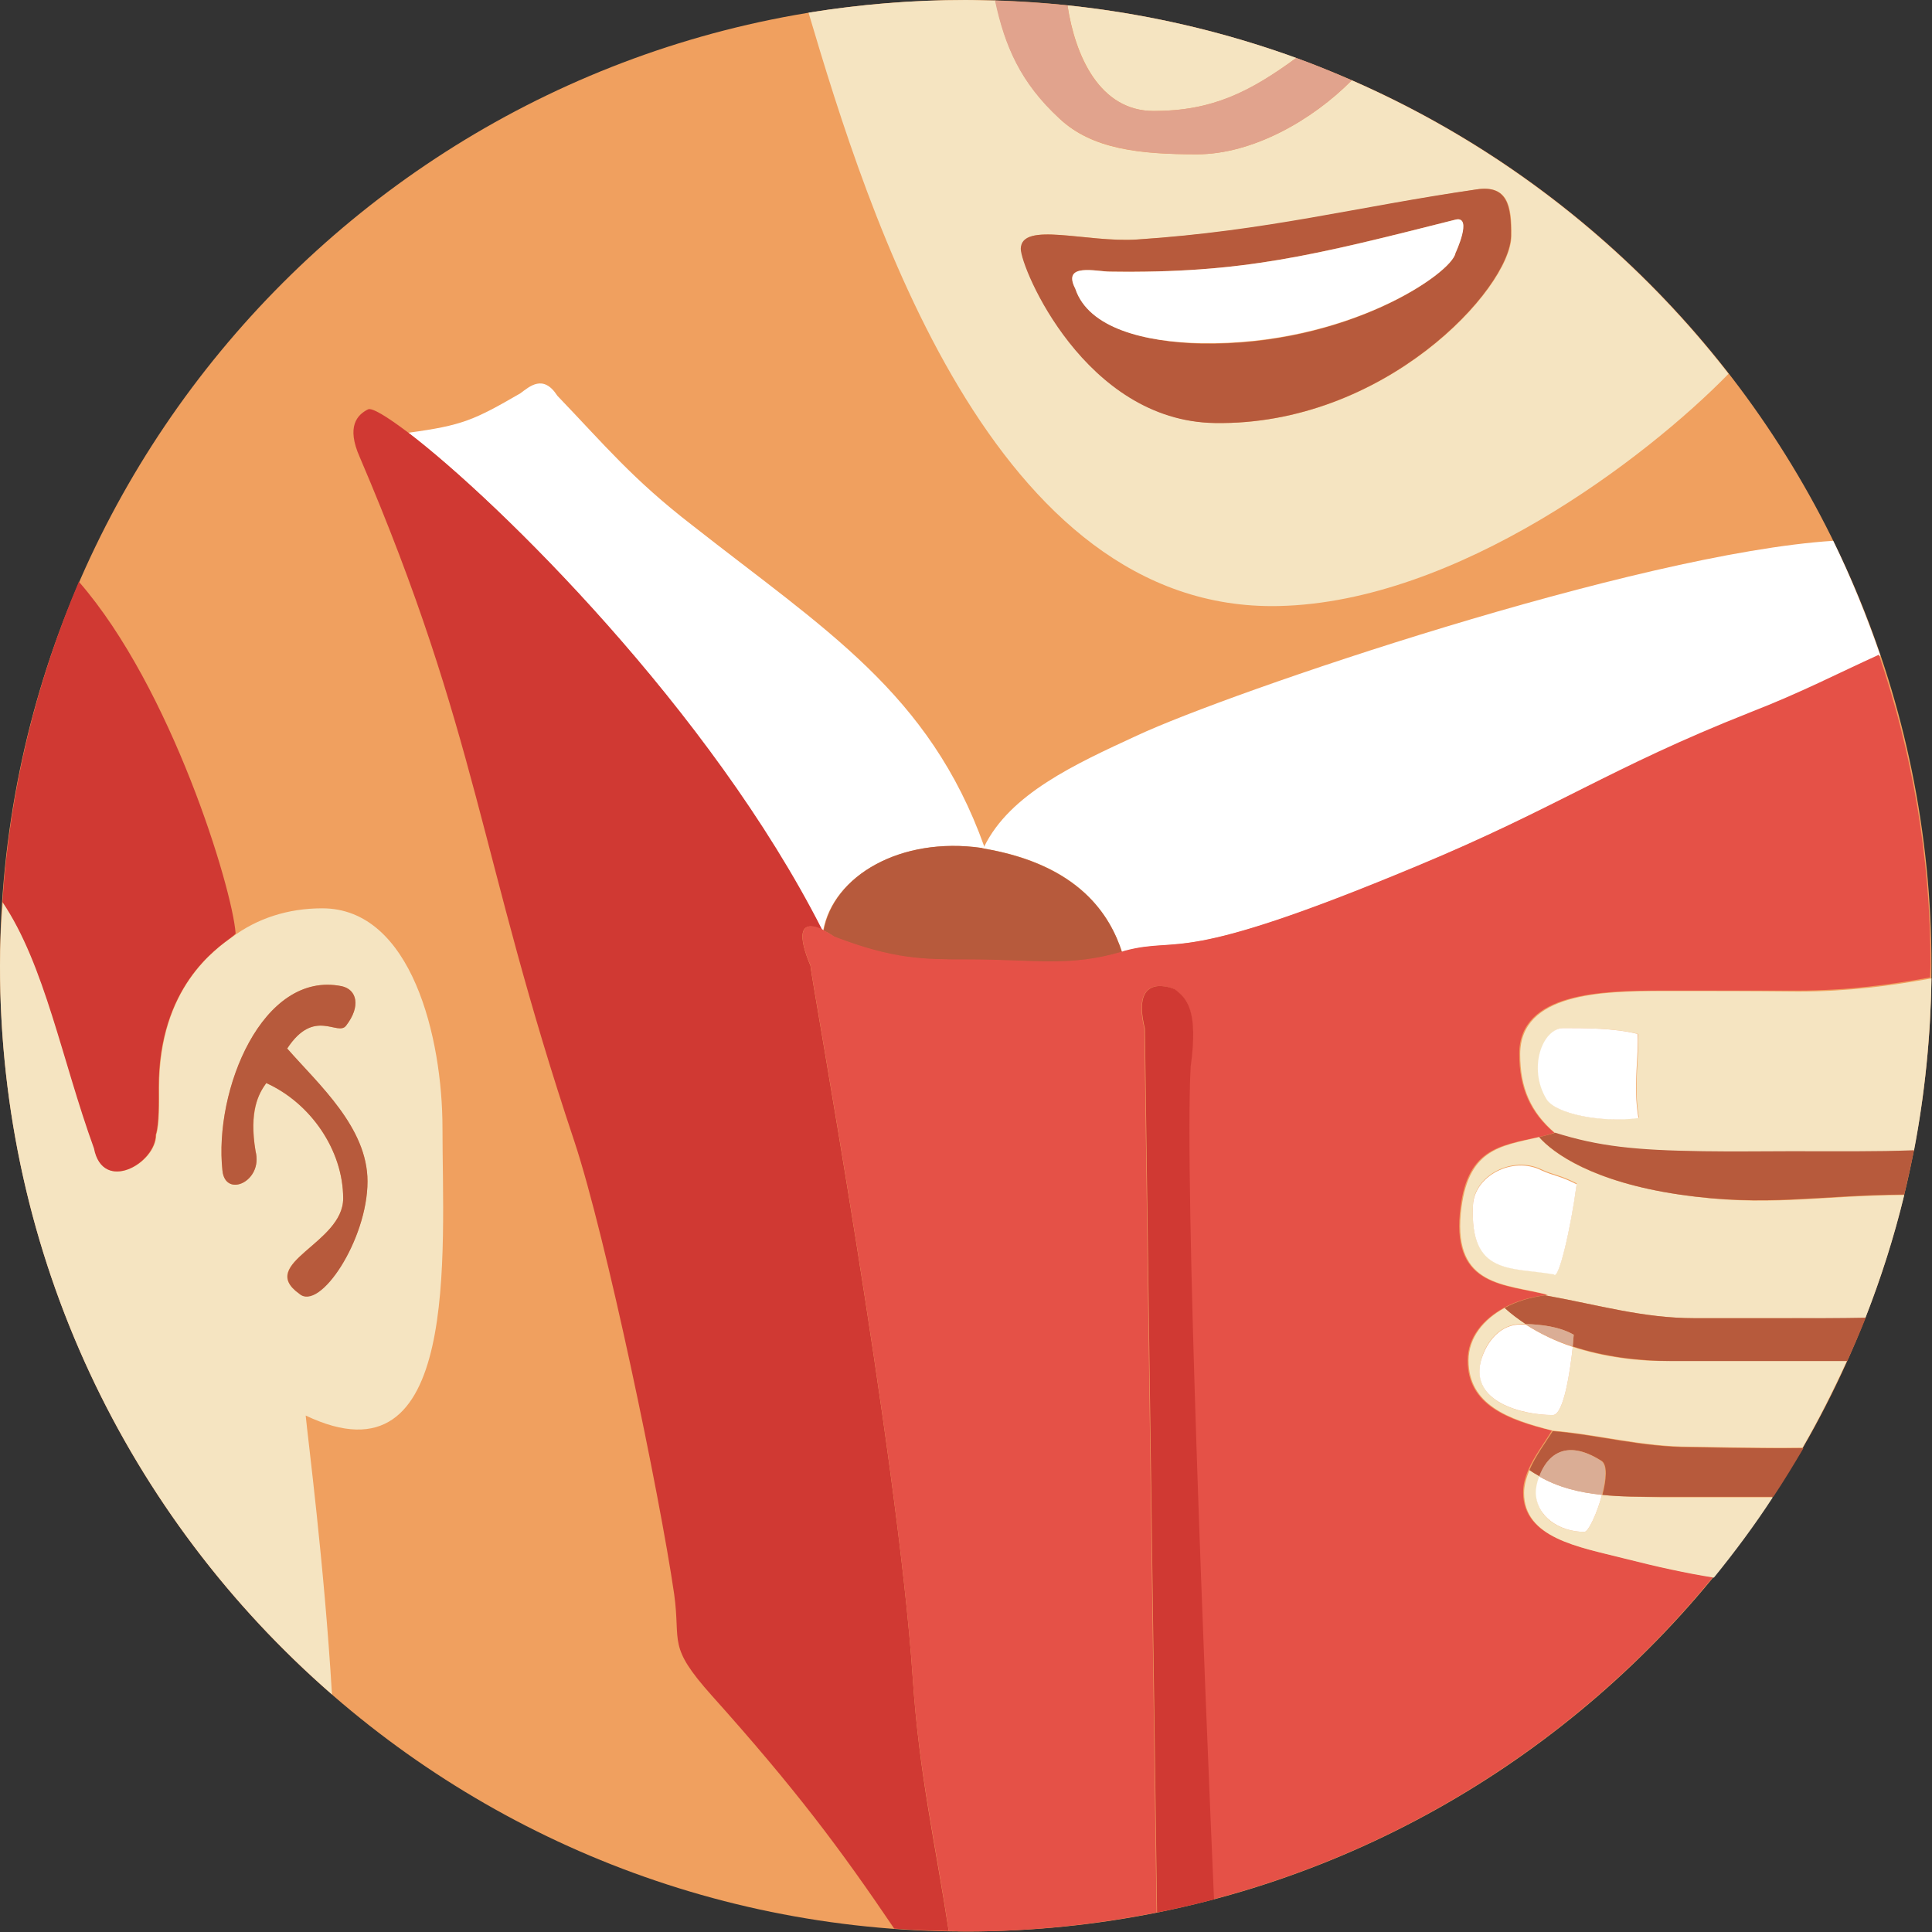 <?xml version="1.0" encoding="utf-8"?>
<!-- Generator: Adobe Illustrator 24.2.0, SVG Export Plug-In . SVG Version: 6.00 Build 0)  -->
<svg version="1.1" id="Lager_1" xmlns="http://www.w3.org/2000/svg" xmlns:xlink="http://www.w3.org/1999/xlink" x="0px" y="0px"
	 viewBox="0 0 39.69 39.69" style="enable-background:new 0 0 39.69 39.69;" xml:space="preserve">
<rect x="0" y="0" width="39.69" height="39.69" fill="#333333" stroke="none"/>
<style type="text/css">
	.st0{fill:#F0A05F;}
	.st1{fill:none;}
	.st2{fill:#F5E4C1;}
	.st3{fill:#E1A38D;}
	.st4{fill:#B75A3C;}
	.st5{fill:#FFFFFF;}
	.st6{fill:#D03933;}
	.st7{fill:#E55147;}
	.st8{fill:#DAAD95;}
</style>
<g>
	<path class="st0" d="M0,19.84C0,8.88,8.88,0,19.84,0s19.84,8.88,19.84,19.84c0,10.96-8.88,19.84-19.84,19.84S0,30.8,0,19.84
		L0,19.84z"/>
	<g>
		<path class="st1" d="M4.85,19.18c0,0.01-0.03,0.04-0.08,0.08c0,0,0,0,0,0c0.51-0.38,1.14-0.59,1.85-0.59
			c1.84,0,2.47,2.66,2.47,4.51c0,2.55,0.38,7.42-2.8,5.91c0.04,0.43,0.38,3.03,0.54,5.73c3.14,2.73,7.15,4.49,11.55,4.82
			c-1.11-1.65-2.02-2.87-3.75-4.79c-0.92-1.03-0.63-1.06-0.77-2.08c-0.3-2.06-1.4-7.33-2.05-9.3c-1.96-5.89-1.96-8.33-4.41-14.06
			C7.11,8.76,7.34,8.52,7.56,8.41c0.08-0.04,0.38,0.13,0.83,0.48c1.11-0.15,1.35-0.26,2.31-0.82c0.19-0.13,0.47-0.4,0.76,0.05
			c0.97,1.01,1.54,1.71,2.77,2.66c2.72,2.14,4.87,3.43,6,6.6c0.53-1.07,1.85-1.69,3.13-2.28c1.88-0.88,10.26-3.74,14.3-4
			c-0.6-1.22-1.32-2.36-2.14-3.42c-1.7,1.73-5.57,4.7-9.24,4.77c-5.87,0.12-8.43-8.04-9.66-12.19C9.87,1.37,4.27,5.87,1.63,11.96
			C3.53,14.14,4.77,18.25,4.85,19.18z"/>
		<path class="st2" d="M23.7,2.28c1.21,0,1.98-0.39,2.93-1.09c-1.49-0.54-3.07-0.91-4.7-1.08C22.09,1.15,22.59,2.28,23.7,2.28z"/>
		<path class="st2" d="M26.27,12.45c3.67-0.08,7.55-3.04,9.24-4.77c-2.02-2.6-4.68-4.69-7.74-6.03c-0.81,0.82-2.04,1.52-3.18,1.52
			c-1.17,0-2.15-0.1-2.82-0.73c-0.81-0.75-1.13-1.51-1.32-2.43C20.25,0.01,20.05,0,19.84,0c-1.1,0-2.17,0.09-3.23,0.26
			C17.84,4.41,20.4,12.58,26.27,12.45z M23.37,4.92c2.69-0.17,4.49-0.66,6.98-1.03c0.62-0.09,0.71,0.33,0.7,0.96
			c-0.02,1.09-2.61,3.9-6.09,3.84c-2.66-0.05-3.98-3.18-3.98-3.58C20.98,4.54,22.33,4.99,23.37,4.92z"/>
		<path class="st3" d="M21.77,2.44c0.67,0.62,1.65,0.73,2.82,0.73c1.14,0,2.37-0.7,3.18-1.52c-0.37-0.16-0.75-0.32-1.14-0.46
			c-0.95,0.69-1.72,1.09-2.93,1.09c-1.11,0-1.62-1.13-1.77-2.17c-0.49-0.05-0.99-0.08-1.49-0.1C20.64,0.94,20.96,1.7,21.77,2.44z"/>
		<path class="st4" d="M24.95,8.69c3.48,0.06,6.07-2.75,6.09-3.84c0.01-0.63-0.08-1.05-0.7-0.96c-2.49,0.36-4.29,0.85-6.98,1.03
			c-1.03,0.07-2.38-0.38-2.39,0.19C20.97,5.51,22.29,8.65,24.95,8.69z M22.09,5.93c-0.28-0.54,0.44-0.35,0.71-0.35
			c2.72,0.04,4.17-0.33,7.11-1.07C30.25,4.43,29.9,5.2,29.9,5.2c-0.07,0.41-2.22,1.91-5.22,1.86C23.53,7.03,22.36,6.74,22.09,5.93z"
			/>
		<path class="st5" d="M29.9,5.2c0,0,0.36-0.76,0.01-0.69c-2.93,0.74-4.38,1.11-7.11,1.07c-0.27,0-0.99-0.19-0.71,0.35
			c0.27,0.82,1.44,1.1,2.59,1.12C27.68,7.1,29.83,5.61,29.9,5.2z"/>
		<path class="st5" d="M16.88,19.1c0.01,0.01,0.02,0.01,0.03,0.02c0.2-1.12,1.59-1.94,3.26-1.7c0.01,0,0.02,0,0.03,0.01
			c0.01-0.01,0.01-0.03,0.02-0.04c-1.13-3.16-3.28-4.46-6-6.6c-1.23-0.95-1.8-1.65-2.77-2.66c-0.29-0.45-0.57-0.19-0.76-0.05
			C9.74,8.63,9.5,8.74,8.39,8.89C10.23,10.3,14.59,14.59,16.88,19.1z"/>
		<path class="st5" d="M20.22,17.39c-0.01,0.01-0.01,0.03-0.02,0.04c1.99,0.33,2.61,1.39,2.85,2.13c0.02-0.01,0.04-0.01,0.06-0.02
			c1.18-0.32,1.03,0.33,6-1.74c2.89-1.21,3.94-2.01,6.86-3.14c1.07-0.42,1.82-0.81,2.66-1.19c-0.28-0.81-0.6-1.6-0.97-2.36
			c-4.04,0.26-12.42,3.12-14.3,4C22.08,15.7,20.75,16.31,20.22,17.39z"/>
		<path class="st4" d="M16.92,19.12c0.07,0.03,0.14,0.07,0.22,0.13c1.21,0.47,1.83,0.47,2.72,0.47c1.45,0,2.11,0.16,3.19-0.16
			c-0.24-0.74-0.86-1.79-2.85-2.13c-0.01,0-0.02,0-0.03-0.01C18.5,17.18,17.12,17.99,16.92,19.12z"/>
		<path class="st6" d="M16.65,19.84c-0.25-0.59-0.25-0.97,0.24-0.74c-2.29-4.51-6.65-8.8-8.5-10.21C7.94,8.55,7.64,8.37,7.56,8.41
			C7.34,8.52,7.11,8.76,7.39,9.39c2.45,5.73,2.44,8.17,4.41,14.06c0.65,1.96,1.75,7.24,2.05,9.3c0.14,1.01-0.15,1.05,0.77,2.08
			c1.73,1.93,2.64,3.15,3.75,4.79c0.37,0.03,0.74,0.04,1.12,0.05c-0.27-1.77-0.61-3.22-0.74-5.21
			C18.44,29.84,16.65,20.03,16.65,19.84z"/>
		<path class="st7" d="M29.11,17.79c-4.98,2.08-4.82,1.43-6,1.74c-0.02,0.01-0.04,0.01-0.06,0.02c-1.09,0.32-1.75,0.16-3.19,0.16
			c-0.88,0-1.5,0-2.72-0.47c-0.08-0.05-0.16-0.1-0.22-0.13c-0.01-0.01-0.02-0.01-0.03-0.02c-0.48-0.22-0.49,0.16-0.24,0.74
			c0,0.18,1.79,10,2.1,14.63c0.13,1.99,0.48,3.44,0.74,5.21c0.12,0,0.23,0.01,0.35,0.01c1.34,0,2.65-0.14,3.92-0.39l-0.25-18.16
			c-0.29-1.21,0.61-0.81,0.61-0.81c0.27,0.19,0.49,0.44,0.33,1.6c-0.14,2.39,0.28,12.71,0.47,17.1c4.09-1.08,7.67-3.44,10.27-6.62
			c-0.58-0.09-1.16-0.22-1.87-0.4c-0.89-0.22-2.03-0.41-2.03-1.34c0-0.16,0.04-0.31,0.11-0.47c0.12-0.28,0.33-0.55,0.48-0.8
			c0,0,0,0,0,0c-0.91-0.22-1.73-0.53-1.73-1.44c0-0.48,0.32-0.85,0.74-1.08c0.25-0.14,0.54-0.22,0.83-0.26
			c0.02,0,0.04-0.01,0.06-0.01c-0.86-0.22-1.93-0.16-1.79-1.67c0.12-1.33,0.8-1.39,1.61-1.57c0.11-0.02,0.22-0.05,0.33-0.09
			c0,0,0,0,0,0c-0.5-0.42-0.72-0.93-0.72-1.62c0-1.26,1.68-1.3,2.93-1.3c1.07,0,1.7,0,2.77,0c1.05,0,1.92-0.12,2.74-0.27
			c0-0.08,0.01-0.17,0.01-0.25c0-2.23-0.38-4.38-1.06-6.38c-0.84,0.38-1.58,0.77-2.66,1.19C33.06,15.78,32,16.59,29.11,17.79z"/>
		<path class="st6" d="M24.46,21.92c0.16-1.16-0.07-1.41-0.33-1.6c0,0-0.91-0.4-0.61,0.81l0.25,18.16c0.4-0.08,0.79-0.17,1.17-0.27
			C24.75,34.63,24.33,24.31,24.46,21.92z"/>
		<path class="st2" d="M32.31,27.67c-0.05,0.46-0.18,1.4-0.41,1.4c-0.63,0-1.68-0.26-1.48-1.1c0.1-0.41,0.4-0.77,0.83-0.77
			c0.03,0,0.06,0,0.09,0c-0.15-0.1-0.29-0.21-0.43-0.33c-0.42,0.23-0.74,0.6-0.74,1.08c0,0.91,0.82,1.21,1.73,1.44c0,0,0,0,0,0
			c0.95,0.08,1.82,0.33,2.83,0.33c0.26,0,1.16,0.03,2.3,0.02c0.33-0.57,0.63-1.17,0.91-1.78c-1.23,0-2.18,0-3.62,0
			C33.65,27.97,32.95,27.88,32.31,27.67z"/>
		<path class="st2" d="M34.16,20.36c-1.25,0-2.93,0.04-2.93,1.3c0,0.69,0.22,1.19,0.72,1.62c0.89,0.28,1.64,0.36,3.04,0.38
			c0.71,0.01,1.09,0,1.8,0c0.95,0,1.76,0.01,2.53-0.02c0.22-1.15,0.34-2.33,0.36-3.54c-0.83,0.15-1.7,0.27-2.74,0.27
			C35.86,20.36,35.23,20.36,34.16,20.36z M31.78,22.58c-0.39-0.64-0.08-1.46,0.35-1.46c0.42,0,1.05,0,1.52,0.12
			c0.04,0.35-0.1,1.07,0.02,1.72C32.92,23.07,31.97,22.89,31.78,22.58z"/>
		<path class="st2" d="M34.5,24.54c-1.78-0.26-2.6-0.85-2.88-1.18c-0.81,0.19-1.48,0.24-1.61,1.57c-0.14,1.51,0.92,1.44,1.79,1.67
			c-0.02,0-0.04,0.01-0.06,0.01c1.11,0.2,2.01,0.47,3.07,0.47c0.71,0,1.09,0,1.8,0c0.62,0,1.18,0.01,1.71,0
			c0.32-0.82,0.59-1.66,0.8-2.53C37.34,24.56,36.29,24.81,34.5,24.54z M31.92,26.17c-0.89-0.14-1.73,0.02-1.66-1.42
			c0.03-0.61,0.81-1.01,1.4-0.73c0.25,0.12,0.38,0.11,0.73,0.29C32.27,25.23,32.02,26.31,31.92,26.17z"/>
		<path class="st2" d="M32.91,30.71c-0.1,0.38-0.28,0.76-0.36,0.76c-0.51,0-0.99-0.3-0.99-0.81c0-0.08,0.02-0.2,0.07-0.33
			c-0.07-0.04-0.14-0.08-0.21-0.13c-0.06,0.15-0.11,0.31-0.11,0.47c0,0.93,1.13,1.11,2.03,1.34c0.71,0.18,1.3,0.31,1.87,0.4
			c0.43-0.53,0.84-1.08,1.21-1.65c-0.7,0-1.41,0-2.31,0C33.67,30.75,33.28,30.75,32.91,30.71z"/>
		<path class="st4" d="M36.79,23.65c-0.71,0-1.09,0.01-1.8,0c-1.4-0.02-2.15-0.1-3.04-0.38c0,0,0,0,0,0
			c-0.11,0.04-0.22,0.06-0.33,0.09c0.29,0.33,1.11,0.92,2.88,1.18c1.79,0.26,2.84,0.01,4.62,0c0.07-0.3,0.14-0.61,0.2-0.91
			C38.55,23.66,37.74,23.65,36.79,23.65z"/>
		<path class="st4" d="M36.61,27.08c-0.71,0-1.09,0-1.8,0c-1.06,0-1.96-0.27-3.07-0.47c-0.29,0.04-0.58,0.12-0.83,0.26
			c0.13,0.12,0.28,0.23,0.43,0.33c0.32,0.01,0.69,0.05,0.99,0.22c0,0-0.01,0.1-0.02,0.24c0.64,0.21,1.35,0.3,2.02,0.3
			c1.44,0,2.39,0,3.62,0c0.13-0.29,0.26-0.59,0.38-0.89C37.79,27.08,37.23,27.08,36.61,27.08z"/>
		<path class="st4" d="M34.73,29.73c-1.02,0-1.88-0.25-2.83-0.33c-0.16,0.25-0.36,0.52-0.48,0.8c0.07,0.05,0.14,0.09,0.21,0.13
			c0.13-0.38,0.5-0.81,1.27-0.32c0.13,0.08,0.1,0.39,0.02,0.7c0.37,0.04,0.76,0.04,1.2,0.04c0.9,0,1.61,0,2.31,0
			c0.22-0.33,0.42-0.66,0.62-1C35.89,29.76,35,29.73,34.73,29.73z"/>
		<path class="st5" d="M33.64,21.24c-0.47-0.12-1.09-0.12-1.52-0.12c-0.43,0-0.74,0.82-0.35,1.46c0.19,0.31,1.14,0.49,1.89,0.39
			C33.54,22.31,33.68,21.59,33.64,21.24z"/>
		<path class="st5" d="M30.26,24.76c-0.07,1.44,0.77,1.27,1.66,1.42c0.1,0.14,0.35-0.95,0.47-1.85c-0.35-0.18-0.47-0.17-0.73-0.29
			C31.08,23.75,30.29,24.15,30.26,24.76z"/>
		<path class="st5" d="M30.42,27.97c-0.21,0.83,0.85,1.1,1.48,1.1c0.23,0,0.36-0.94,0.41-1.4c-0.34-0.11-0.67-0.27-0.97-0.46
			c-0.03,0-0.06,0-0.09,0C30.83,27.2,30.53,27.56,30.42,27.97z"/>
		<path class="st8" d="M32.33,27.42c-0.3-0.17-0.67-0.21-0.99-0.22c0.3,0.2,0.62,0.35,0.97,0.46
			C32.32,27.52,32.33,27.42,32.33,27.42z"/>
		<path class="st5" d="M32.55,31.47c0.08,0,0.26-0.38,0.36-0.76c-0.46-0.05-0.89-0.15-1.29-0.38c-0.05,0.13-0.07,0.25-0.07,0.33
			C31.56,31.16,32.04,31.47,32.55,31.47z"/>
		<path class="st8" d="M32.89,30.01c-0.77-0.49-1.13-0.06-1.27,0.32c0.4,0.23,0.82,0.33,1.29,0.38
			C32.99,30.4,33.02,30.09,32.89,30.01z"/>
		<path class="st2" d="M9.09,23.17c0-1.84-0.63-4.51-2.47-4.51c-0.71,0-1.34,0.21-1.85,0.59c0,0,0,0,0,0
			c-0.33,0.24-1.5,1.03-1.5,3.09c0,0.28,0.01,0.76-0.06,0.97c0,0.59-1.09,1.21-1.27,0.28c-0.66-1.82-1.01-3.77-1.88-5.06
			C0.02,18.96,0,19.4,0,19.84c0,5.98,2.64,11.33,6.82,14.97c-0.16-2.69-0.5-5.29-0.54-5.73C9.47,30.6,9.09,25.73,9.09,23.17z
			 M7.05,24.62c0-0.99-0.67-1.96-1.58-2.37c-0.16,0.22-0.35,0.58-0.22,1.4c0.16,0.62-0.62,0.97-0.68,0.4
			c-0.18-1.65,0.83-4.12,2.45-3.79c0.31,0.06,0.4,0.41,0.09,0.81c-0.17,0.23-0.66-0.38-1.21,0.47c0.65,0.75,1.65,1.62,1.65,2.73
			c0,1.19-0.98,2.67-1.41,2.3C5.27,25.95,7.05,25.55,7.05,24.62z"/>
		<path class="st6" d="M3.2,23.31c0.07-0.21,0.06-0.69,0.06-0.97c0-2.06,1.18-2.85,1.5-3.09c0.05-0.04,0.09-0.07,0.08-0.08
			c-0.07-0.93-1.32-5.04-3.22-7.22C0.75,14,0.2,16.21,0.05,18.53c0.87,1.29,1.22,3.24,1.88,5.06C2.11,24.52,3.2,23.9,3.2,23.31z"/>
		<path class="st4" d="M7.55,24.27c0-1.11-1-1.99-1.65-2.73c0.56-0.85,1.04-0.24,1.21-0.47c0.31-0.4,0.22-0.74-0.09-0.81
			c-1.63-0.33-2.63,2.14-2.45,3.79c0.06,0.57,0.84,0.22,0.68-0.4c-0.14-0.82,0.06-1.18,0.22-1.4c0.91,0.41,1.58,1.38,1.58,2.37
			c0,0.93-1.78,1.33-0.9,1.96C6.57,26.95,7.55,25.47,7.55,24.27z"/>
	</g>
</g>
</svg>
